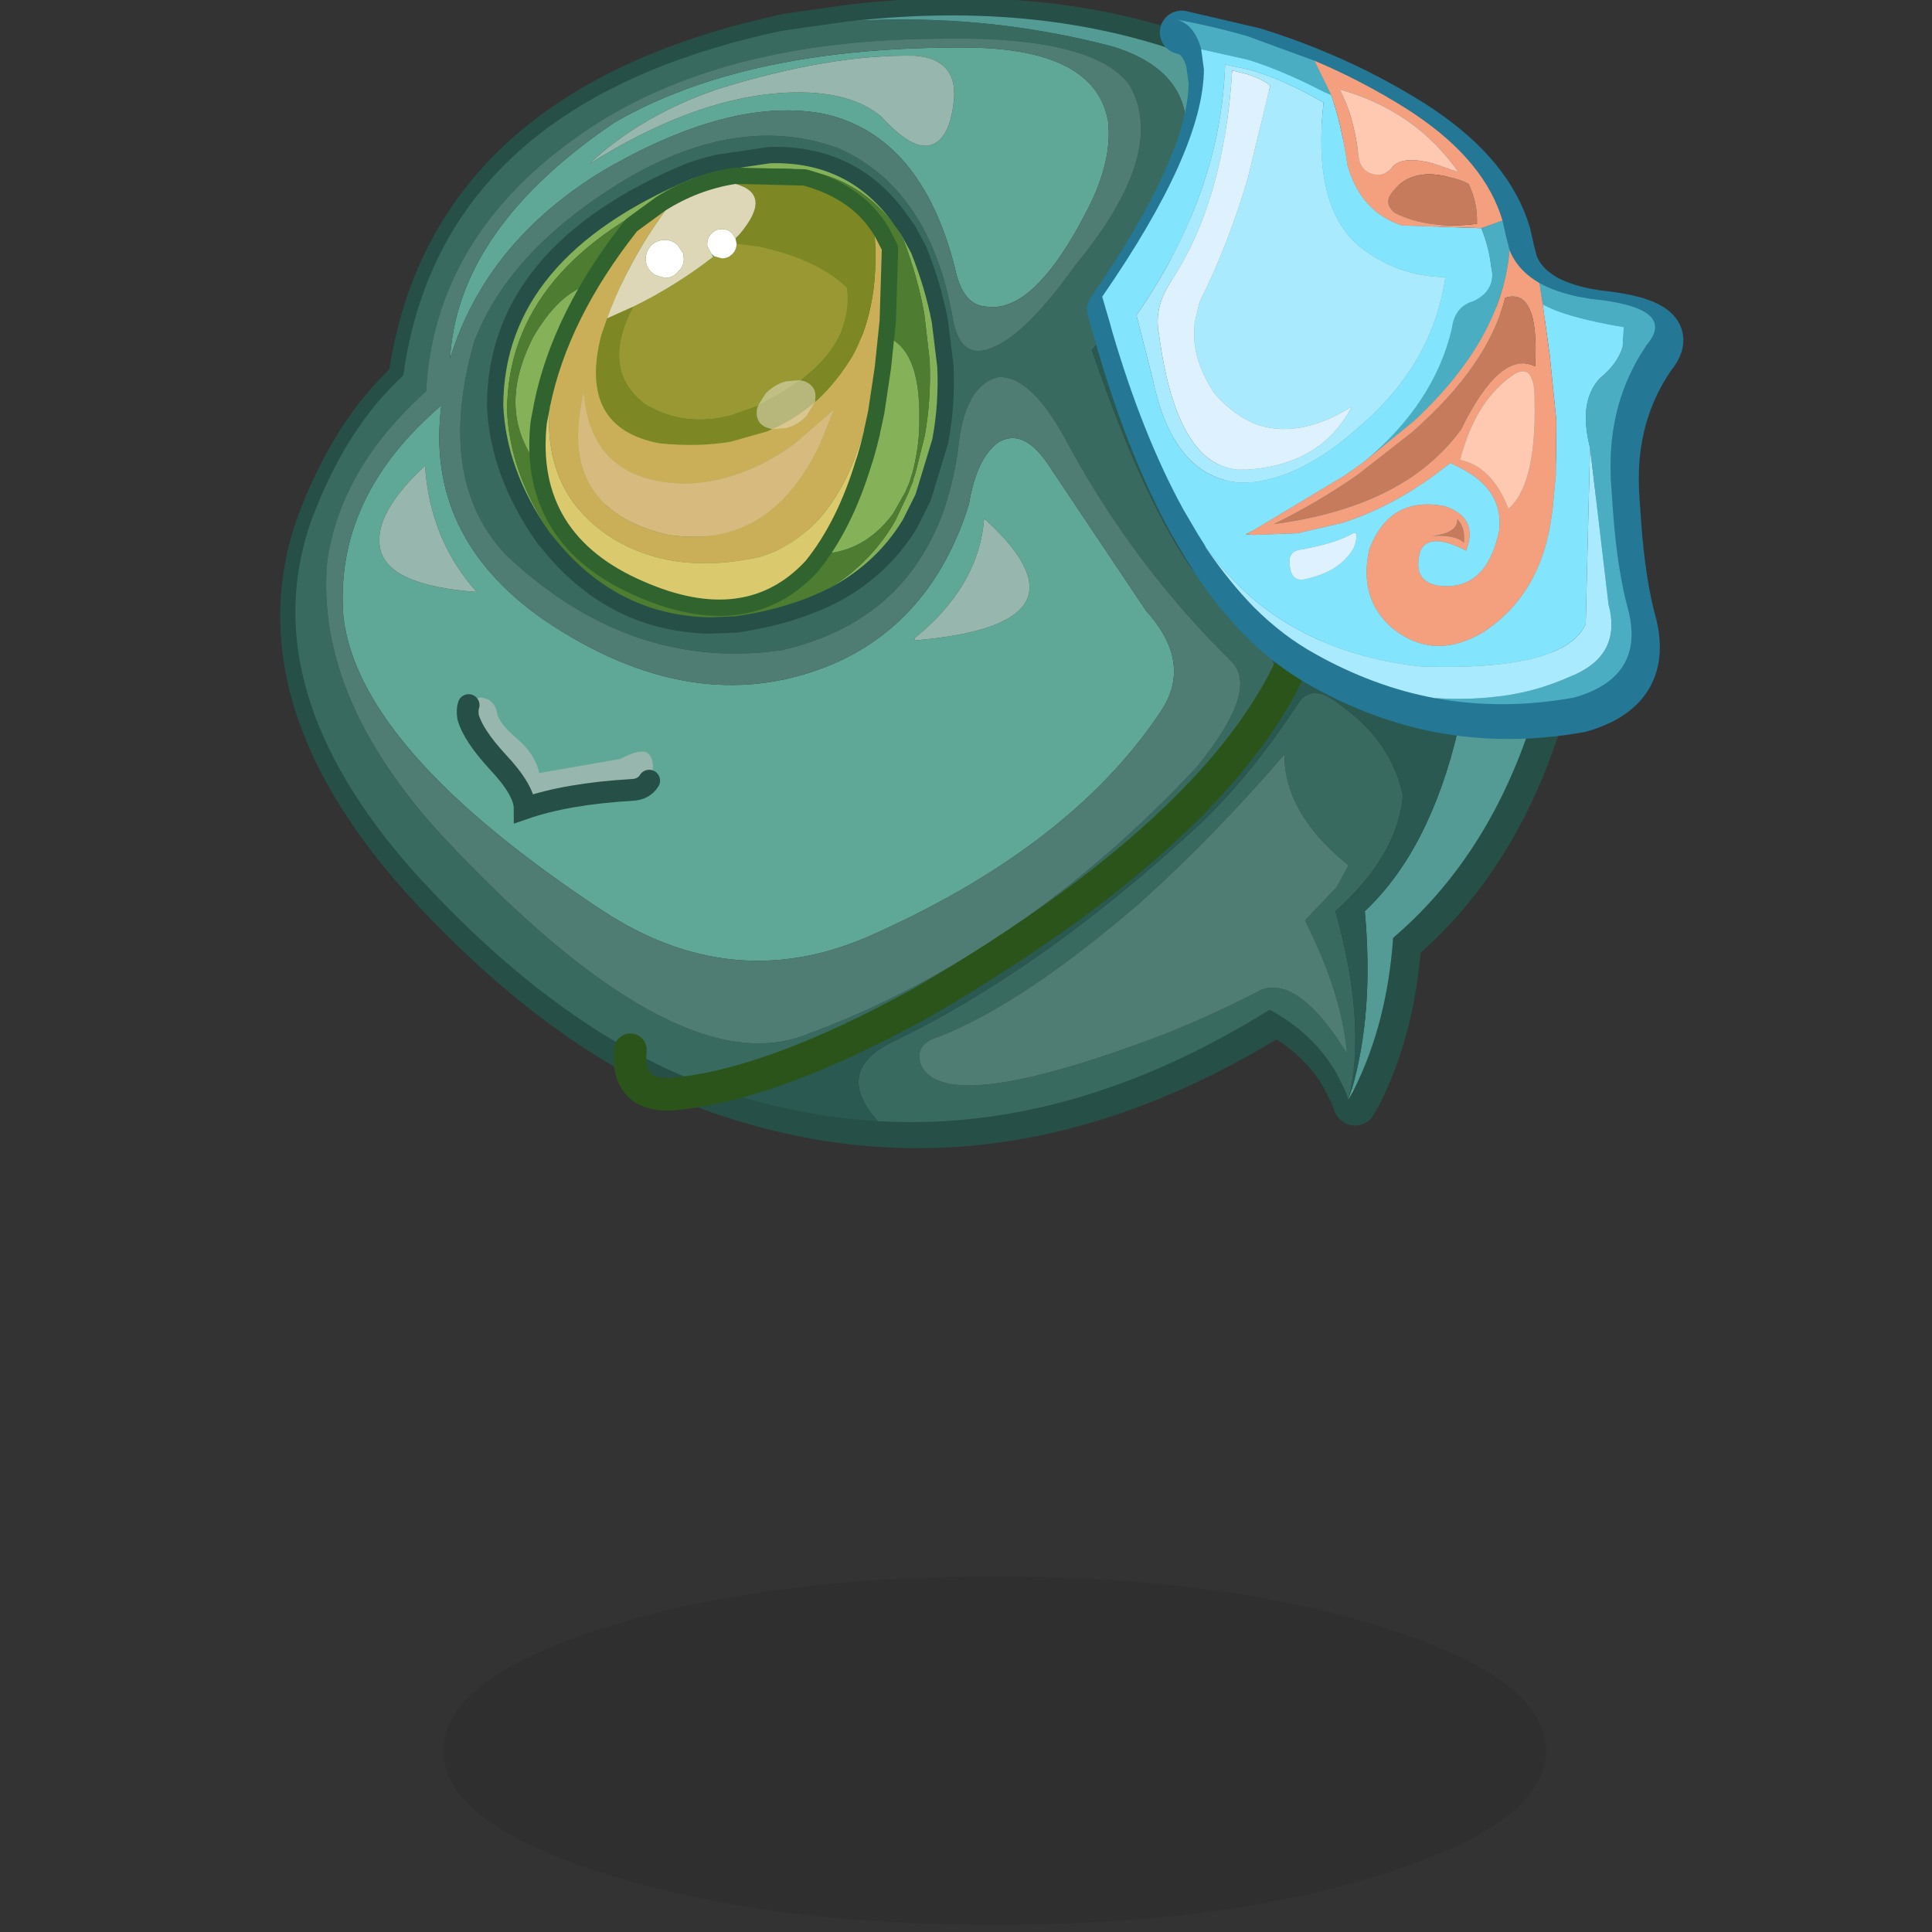 <svg xmlns:ffdec="https://www.free-decompiler.com/flash" xmlns:xlink="http://www.w3.org/1999/xlink" ffdec:objectType="frame" height="100" width="100" xmlns="http://www.w3.org/2000/svg"><rect width="100%" height="100%" fill="#333333" stroke="none"/><use ffdec:characterId="11" height="100.1" transform="translate(0 -.1)" width="100" xlink:href="#a"/><defs><g id="a" transform="translate(0 .1)"><use ffdec:characterId="1" height="24.2" transform="translate(22.95 81.6) scale(.745)" width="76.6" xlink:href="#b"/><use ffdec:characterId="2" height="105.75" transform="matrix(.563 0 0 .563 14.512 -.1)" width="120.6" xlink:href="#c"/><use ffdec:characterId="3" height="45.8" transform="matrix(.563 0 0 .563 31.755 31.705)" width="65.15" xlink:href="#d"/><use ffdec:characterId="4" height="66.95" transform="matrix(.563 0 0 .563 56.262 .55)" width="54.85" xlink:href="#e"/><use ffdec:characterId="5" height="44.75" transform="matrix(.563 0 0 .563 25.205 7.605)" width="42.95" xlink:href="#f"/><use ffdec:characterId="6" height="11.9" transform="matrix(.563 0 0 .563 23.637 35.931)" width="18.7" xlink:href="#g"/><use ffdec:characterId="7" height="580.15" transform="scale(.128 .172)" width="782.2" xlink:href="#h"/></g><g id="c"><path d="M53.3 2.5q34.4-3.75 55.05 20.3 5.35 7 7.95 14.35 5.15 14.85-1.15 31.25-4.05 11.4-12.25 18.4-.55 7.85-3.6 13.95l-.5.9-.35-.9-.75-1.5q-2.1-3.65-6.15-5.85-18.1 11.3-36 10.25-6.95-.4-13.9-2.65l-1.1-.35q-14.15-5-27.7-19.95Q-1.95 64 3.4 48.55 6.55 40 11.9 35.1q3.45-25.05 34.85-31.7l6-.85" fill="none" stroke="#264f47" stroke-linecap="round" stroke-linejoin="round" stroke-width="4"/><path d="M51.3.5q34.4-3.75 55.05 20.3 5.35 7 7.95 14.35 5.15 14.85-1.15 31.25-4.05 11.4-12.25 18.4-.55 7.85-3.6 13.95h-.2q2.05-7.05 1.2-16.4 6-5.65 8.6-16.8-9.35-2.65-14-10Q78.5 35 80.8 16.75l.15-.5.95-5.4q.2-5.85-6.8-8Q63.5-.2 51.3.5" fill="#549b95" fill-rule="evenodd" transform="translate(1.4 1.6)"/><path d="m96.8 99.65-.35-.9-.75-1.5q-2.1-3.65-6.15-5.85-18.1 11.3-36 10.25-4.1-4.5 1.15-7.2 13.8-6.6 28.1-19.8 4.8-4.45 9.3-11.3 1.25-2.1 3.9 0 4.8 3.4 5.8 8.4-.5 5.5-6.2 10.6 2.9 10.35 1.2 17.3m-58.25-1q-14.15-5-27.7-19.95Q-3.95 62 1.4 46.55 4.55 38 9.9 33.1 13.35 8.05 44.75 1.4l6-.85.55-.05q12.2-.7 23.8 2.35 7 2.15 6.8 8l-.95 5.4-.15.5q-2.15 7.75-7.6 14 6.55 19.2 13 24.4 2.9 2.2 3.4 3.6 1.35 2.65-1.05 6.3l-.05.1h.05q-8.7 12.7-30.85 25.6-11.1 6.15-19.15 7.9M86 59.35q-8.85-8.7-14.9-19.8-3.4-6.5-6.5-6.3-3.15.75-3.7 6.7-.5 3.4-1.55 6.2-1 2.5-2.45 4.55-4.15 5.8-12.2 7.65-14 2-25.4-8.8-6.45-6.9-2.9-19.5 3.3-8.75 14.5-15.3 10.25-5.8 19.1-2.5 8.3 3.75 10.4 15.5.5 3.1 2.4 3.1 3.45-.25 8.9-7.9 8.5-10.3 5-16.5-3.3-4.7-18.3-4.3-20.45.25-32.8 9.2Q12.75 20.6 12 34.55q-7.9 7.1-9.1 15.7-1.1 12.45 10.6 25.2 21.35 22.85 33.3 18.3 19.75-7.25 36-24.6 5.9-7.2 3.2-9.8m9.7 20.8 1.1-2-1.1-.95q-4.8-4.35-4.8-9.25-6.65 7.7-13.3 13.65-10.8 9.3-18.5 12.3-2.3.7-1.6 2.6 2.1 4.5 19.7-1.85 5.45-1.9 11.65-5.1 3.05-1.05 6.85 4.4l.95 1.45q-.2-2.45-.95-5-1-3.45-2.9-7.2l2.9-3.05" fill="#386a5f" fill-rule="evenodd" transform="translate(1.4 1.6)"/><path d="M53.55 101.65q-6.95-.4-13.9-2.65l-1.1-.35q8.05-1.75 19.15-7.9 22.15-12.9 30.85-25.6h-.05l.1-.05-.05-.05q2.4-3.65 1.05-6.3-.5-1.4-3.4-3.6-6.45-5.2-13-24.4 5.45-6.25 7.6-14Q78.5 35 92.9 55.55q4.65 7.35 14 10-2.6 11.15-8.6 16.8.85 9.35-1.2 16.4l-.3.9q1.7-6.95-1.2-17.3 5.7-5.1 6.2-10.6-1-5-5.8-8.4-2.65-2.1-3.9 0-4.5 6.85-9.3 11.3-14.3 13.2-28.1 19.8-5.25 2.7-1.15 7.2M88.6 65.1q1.65-2 2.9-5.05l-2.9 5.05" fill="#2a5951" fill-rule="evenodd" transform="translate(1.4 1.6)"/><path d="m97.3 98.75-.5.9.3-.9h.2m-8.75-33.7.05.05-.1.05.05-.1m.05.05 2.9-5.05q-1.25 3.05-2.9 5.05M74.7 9.75q.4 3.65-1.9 8.1-4.95 9.7-9.4 8.9-2.1-.15-2.8-3.6-3.1-12.1-12-14.1-8.5-1.65-20.3 5.2-10.8 6.55-14.1 17.3.7-11.95 15.1-21.7 12.15-7.05 32.6-6.9 11.65.15 12.8 6.8M56.95 3.7q-7.75-.15-18.1 3.05Q31.7 9.2 27 13.65q9.3-5.85 17.3-6.5 6.4-.5 9.55 2.15 2.75 3 4.4 2.65 1.75-.4 2.2-3.6.7-4.3-3.5-4.65m7.65 35.55q2.25-1.35 4.5 1.9l9.1 13.6q4.35 4.8 1.3 9.3-8.35 12.5-27 20.7-12.4 5.3-24.2-2.4-22.4-14.75-23.9-27-.9-11.05 9-19.5-1.55 12.05 9.4 19.7 13.75 9.3 26.3 4.2 4.6-1.9 7.8-5.55 2.9-3.3 4.6-8.05l.4-1.2q.7-4.25 2.7-5.7M11.9 41.4q-4.7 4.35-4.15 7.5.6 3.5 8.9 4.1-4.3-4.8-4.75-11.6m54.8 8.75q-1-1.75-3.4-3.9-.5 6.25-6.4 11l.05.2q7.65-.65 9.75-2.95 1.55-1.7 0-4.35" fill="#5fa897" fill-rule="evenodd" transform="translate(1.4 1.6)"/><path d="M86 59.35q2.7 2.6-3.2 9.8-16.25 17.35-36 24.6-11.95 4.55-33.3-18.3Q1.8 62.7 2.9 50.25q1.2-8.6 9.1-15.7.75-13.95 13.6-23.2 12.35-8.95 32.8-9.2 15-.4 18.3 4.3 3.5 6.2-5 16.5-5.45 7.65-8.9 7.9-1.9 0-2.4-3.1Q58.3 16 50 12.25q-8.85-3.3-19.1 2.5-11.2 6.55-14.5 15.3-3.55 12.6 2.9 19.5 11.4 10.8 25.4 8.8 8.05-1.85 12.2-7.65 1.45-2.05 2.45-4.55 1.05-2.8 1.55-6.2.55-5.95 3.7-6.7 3.1-.2 6.5 6.3 6.05 11.1 14.9 19.8m9.7 20.8-2.9 3.05q1.9 3.75 2.9 7.2.75 2.55.95 5l-.95-1.45q-3.8-5.45-6.85-4.4-6.2 3.2-11.65 5.1Q59.6 101 57.5 96.5q-.7-1.9 1.6-2.6 7.7-3 18.5-12.3 6.65-5.95 13.3-13.65 0 4.9 4.8 9.25l1.1.95-1.1 2m-21-70.4q-1.15-6.65-12.8-6.8-20.45-.15-32.6 6.9-14.4 9.75-15.1 21.7 3.3-10.75 14.1-17.3 11.8-6.85 20.3-5.2 8.9 2 12 14.1.7 3.45 2.8 3.6 4.45.8 9.4-8.9 2.3-4.45 1.9-8.1m-10.1 29.5q-2 1.45-2.7 5.7l-.4 1.2q-1.7 4.75-4.6 8.05-3.2 3.65-7.8 5.55-12.55 5.1-26.3-4.2-10.95-7.65-9.4-19.7-9.9 8.45-9 19.5 1.5 12.25 23.9 27 11.8 7.7 24.2 2.4 18.65-8.2 27-20.7 3.05-4.5-1.3-9.3l-9.1-13.6q-2.25-3.25-4.5-1.9" fill="#4f7d73" fill-rule="evenodd" transform="translate(1.4 1.6)"/><path d="M56.95 3.7q4.2.35 3.5 4.65-.45 3.2-2.2 3.6-1.65.35-4.4-2.65-3.15-2.65-9.55-2.15-8 .65-17.3 6.5 4.7-4.45 11.85-6.9 10.35-3.2 18.1-3.05M11.9 41.4q.45 6.8 4.75 11.6-8.3-.6-8.9-4.1-.55-3.15 4.15-7.5m54.8 8.75q1.55 2.65 0 4.35-2.1 2.3-9.75 2.95l-.05-.2q5.9-4.75 6.4-11 2.4 2.15 3.4 3.9" fill="#97b6ae" fill-rule="evenodd" transform="translate(1.4 1.6)"/></g><g id="e"><path d="m45.75 27.5 1.15.2q8.15.8 5.1 4.3l-.05.1q-3.45 5.15-3.2 11.8v.3l.2 2.9q.4 5.6 1.45 9.35 1.45 6.05-5 7.9-6.6 1.2-12.85.05-5.6-1.05-10.95-4.05-3-1.65-5.65-4.3-2.3-2.35-4.4-5.45l-.15-.3-.6-.95-1.35-2.3q-3.7-6.75-6.5-16.25l-.25-.9-.7-2.4q9.3-13.45 9.35-20.9l-.25-1.85Q10.45 2.35 8.7 2l6.65 1.55q3.1.95 6.15 2.25 4.4 1.85 8.6 4.5l.75.5q6.35 4.3 7.95 9.7l.35 1.55.3 1.15q.7 1.85 2.75 3.05 1.45.8 3.55 1.25z" fill="none" stroke="#247795" stroke-linecap="round" stroke-linejoin="round" stroke-width="4"/><path d="M40.2 24.25q1.45.8 3.55 1.25l1.15.2q8.15.8 5.1 4.3l-.05.1q-3.45 5.15-3.2 11.8v.3l.2 2.9q.4 5.6 1.45 9.35 1.45 6.05-5 7.9-6.6 1.2-12.85.05 7.05.45 12.3-1.9 5-1.9 3.7-6.7l-1.7-14.4q-1.1-4.25.9-6.4 1.65-1.35 2.1-2.9l.1-1.8q-5.35-.9-7.45-2.1l-.3-1.95M9.1 2.75Q8.45.35 6.7 0q3.35.6 6.65 1.55L19.5 3.8l1.55 3.15-.6-.25-.4-.2q-3.6-1.85-6.7-2.8L9.1 2.75M36.8 18.5l.35 1.55.3 1.15q-.65 8.15-8.75 15.7l-4.65 3.8q6.5-5.4 8.1-12.3.25-2 2-2.5 2.15-1.05 1.6-3.2-.2-1.8-.9-3.5l1.95-.7" fill="#4aadc2" fill-rule="evenodd" transform="translate(1.4 .8)"/><path d="M40.5 26.2q2.1 1.2 7.45 2.1l-.1 1.8q-.45 1.55-2.1 2.9-2 2.15-.9 6.4l-.4 16.2q-1.95 4.3-15.1 3.9-9.25-1-15.4-6.15-2.45-2.1-4.4-4.8l-.15-.25-.6-.95-1.35-2.3Q3.75 38.3.95 28.8l-.25-.9-.7-2.4Q9.3 12.05 9.35 4.6L9.1 2.75l4.25.95q3.1.95 6.7 2.8l.4.2.6.25q.95 2.7 1.5 6.45 1.2 4.3 5 5.55l7.3.25q.7 1.7.9 3.5.55 2.15-1.6 3.2-1.75.5-2 2.5-1.6 6.9-8.1 12.3l-1.7 1.2-8.4 5.05-.75.4.75.05 4-.15 4.1-.95q4.3-1.35 8.5-4.4L32 40.8q1.15.5 2.05 1.1 2.8 1.95 2.45 5.1-1.15 5.45-5.35 5.1-2.75-.3-1.9-3.25.85-1.75 4.2 0 1.2-3.05-2-4.1-5.05-.95-6.9 4-1 4.55 2.15 7.25 3.85 3.05 8.4.3 5.25-3.5 6.2-10.55l.1-.65.3-3.2.05-5-.6-5.95-.65-4.75m-8.95-2.5q-4.45-.05-8-2.9-4.25-3.7-3.2-13.15-3.8-2.2-6.95-3.05l-2.1-.45Q10.9 16 3.15 27.2l1.5 5.9q1.35 6.45 4.9 8.55 1.4.8 3.1.95l1.3-.05q4.6-.6 9.4-4.85 7.05-5.9 8.2-14m-8.4 24.85q.6-1.8-.35-1.15-1.65.85-4.8 1.4-.95.25-.75 1.45.15 1.65 1.7 1.15 3-.7 4.2-2.85" fill="#82e4fd" fill-rule="evenodd" transform="translate(1.4 .8)"/><path d="m40.2 24.25.3 1.95.65 4.75.6 5.95-.05 5-.3 3.2-.1.65q-.95 7.05-6.2 10.55-4.55 2.75-8.4-.3-3.15-2.7-2.15-7.25 1.85-4.95 6.9-4 3.2 1.05 2 4.1-3.35-1.75-4.2 0-.85 2.95 1.9 3.25 4.2.35 5.35-5.1.35-3.15-2.45-5.1-.9-.6-2.05-1.1l-1.45 1.1q-4.2 3.05-8.5 4.4l-4.1.95-4 .15-.75-.05.75-.4 8.4-5.05 1.7-1.2 4.65-3.8q8.1-7.55 8.75-15.7.7 1.85 2.75 3.05M19.5 3.8q4.4 1.85 8.6 4.5l.75.5q6.35 4.3 7.95 9.7l-1.95.7-7.3-.25q-3.8-1.25-5-5.55-.55-3.75-1.5-6.45L19.5 3.8m2.9 3.85q.8 2 1.15 4.75.1 1.7 1.7 1.9.95 0 1.45-.75 1-1.1 4.05-.2l2 .7q-3.95-5.65-10.9-7.6l.55 1.2m4.3 8.2q-.9 1.05.2 1.95 3.1 1.55 7.55 1v-.5q0-1.5-.75-3.15-.65-.4-1.85-.65l-.4-.1q-3.15-.65-4.75 1.45M38 32.55q-3.65 2.35-5.1 7.95 1.45.3 2.55 1.4 1.15 1.15 1.9 3.1 1.15-1 1.75-3.1.75-2.6.65-6.85.05-3.4-1.75-2.5m-.95-6.95q-1.55 6.2-8.55 12.35l-5.05 3.95q-3.6 2.5-7.65 4.5 7.95-1.05 12.9-4.5 2.55-1.8 4.3-4.2 3.6-7.35 6.8-5.8.4-7.3-2.75-6.3m-3.8 22.5q.15-1.35-.6-2.15.05 1.3-2.35 1.55 2.1-.15 2.95.6" fill="#f4a07e" fill-rule="evenodd" transform="translate(1.4 .8)"/><path d="m22.4 7.65-.55-1.2q6.95 1.95 10.9 7.6l-2-.7q-3.05-.9-4.05.2-.5.75-1.45.75-1.6-.2-1.7-1.9-.35-2.75-1.15-4.75M38 32.55q1.8-.9 1.75 2.5.1 4.25-.65 6.85-.6 2.1-1.75 3.1-.75-1.95-1.9-3.1-1.1-1.1-2.55-1.4 1.45-5.6 5.1-7.95" fill="#ffc9b1" fill-rule="evenodd" transform="translate(1.4 .8)"/><path d="M26.7 15.85q1.6-2.1 4.75-1.45l.4.1q1.2.25 1.85.65.75 1.65.75 3.15v.5q-4.45.55-7.55-1-1.1-.9-.2-1.95m10.35 9.75q3.15-1 2.75 6.3-3.2-1.55-6.8 5.8-1.75 2.4-4.3 4.2-4.95 3.45-12.9 4.5 4.05-2 7.65-4.5l5.05-3.95q7-6.15 8.55-12.35m-3.8 22.5q-.85-.75-2.95-.6 2.4-.25 2.35-1.55.75.8.6 2.15" fill="#c67b5c" fill-rule="evenodd" transform="translate(1.4 .8)"/><path d="m44.85 39.4 1.7 14.4q1.3 4.8-3.7 6.7-5.25 2.35-12.3 1.9-5.6-1.05-10.95-4.05-3-1.65-5.65-4.3-2.3-2.35-4.4-5.45l-.15-.3.15.25q1.95 2.7 4.4 4.8 6.15 5.15 15.4 6.15 13.15.4 15.1-3.9l.4-16.2m-13.3-15.7q-1.15 8.1-8.2 14-4.8 4.25-9.4 4.85l-1.3.05q-1.7-.15-3.1-.95-3.55-2.1-4.9-8.55l-1.5-5.9Q10.9 16 11.3 4.15l2.1.45q3.15.85 6.95 3.05-1.05 9.45 3.2 13.15 3.55 2.85 8 2.9M13.35 5.05l-1.4-.35q-.75 12.1-5.7 19.5-1.2 1.9-1.15 3.7l.05.8.05.1q1.1 8.6 4.35 11.4 1.25 1 2.8 1.2h1l.6-.05q6.35-.65 9-5.75-5 3.1-9 1.55l-.6-.3q-1.65-.85-3.1-2.55l-.7-1.2q-1.15-2.25-1.1-4.3l.05-.9.45-1.9q2.6-5.2 4.4-11.25l2.1-8.65q-.7-.6-2.1-1.05" fill="#a9eaff" fill-rule="evenodd" transform="translate(1.4 .8)"/><path d="M13.35 5.05q1.4.45 2.1 1.05l-2.1 8.65Q11.55 20.8 8.95 26l-.45 1.9-.05.9q-.05 2.05 1.1 4.3l.7 1.2q1.45 1.7 3.1 2.55l.6.3q4 1.55 9-1.55-2.65 5.1-9 5.75l-.6.05h-1q-1.55-.2-2.8-1.2Q6.3 37.4 5.2 28.8l-.05-.1-.05-.8q-.05-1.8 1.15-3.7 4.95-7.4 5.7-19.5l1.4.35m9.8 43.5q-1.2 2.15-4.2 2.85-1.55.5-1.7-1.15-.2-1.2.75-1.45 3.15-.55 4.8-1.4.95-.65.35 1.15" fill="#def1ff" fill-rule="evenodd" transform="translate(1.4 .8)"/></g><g id="f"><path d="m38.35 8.55.65 1.2q1.3 3.25 1.9 6.4l.5 4.1q.15 3.35-.45 6.6l-1.55 5.1-1.15 2.3q-2.35 3.9-6.55 6.2-1.55.8-3.3 1.4-2.5.85-5.5 1.3l-2.45.1q-8.65-.2-14.35-7.4l-.3-.35-.1-.15q-3.95-5.7-4.2-11.6.05-13.55 17.3-20.8 1.3-.45 2.5-.75l4.75-.7q7.25-.2 11.35 5.6l.65.9.3.55z" fill="none" stroke="#264f47" stroke-linecap="round" stroke-linejoin="round" stroke-width="3"/><path d="M36.8 7.05h.05l.65 1.2q1.3 3.25 1.9 6.4l.5 4.1q.15 3.35-.45 6.6l-1.55 5.1-1.15 2.3q-2.35 3.9-6.55 6.2 3.7-2.35 5.85-6.1l1.15-2.45.3-.75.15-.35.05-.25.2-.6.85-3.4q.6-3.4.45-6.95l-.5-4.3q-.6-3.3-1.9-6.75m-.9-1.45Q31.8.3 24.9.5l-4.75.7-2.5.75Q.4 9.2.35 22.75q.25 5.6 3.85 11.1-3.95-5.7-4.2-11.6Q.05 8.7 17.3 1.45 18.6 1 19.8.7l4.75-.7Q31.8-.2 35.9 5.6m-1.3 10.15q3.75.8 3.65 7.75.05 2.25-.6 4.85l-.25.8-.1.3-.35.8-1.1 1.95q-3.05 4.15-8.15 3.7-18.1-2.6-24.5-8.1-3.95-5.1-.4-11.9 3.65-6.2 8.4-4.65 11.15 3 23.4 4.5" fill="#85b158" fill-rule="evenodd" transform="translate(1.5 1.5)"/><path d="M36.8 7.05q1.3 3.45 1.9 6.75l.5 4.3q.15 3.55-.45 6.95l-.85 3.4-.2.6-.05.25-.15.35-.3.75-1.15 2.45q-2.15 3.75-5.85 6.1-1.55.8-3.3 1.4-2.5.85-5.5 1.3l-2.45.1q-8.65-.2-14.35-7.4L4.3 34l-.1-.15Q.6 28.35.35 22.75.4 9.2 17.65 1.95l2.5-.75L24.9.5q6.9-.2 11 5.1l.65.9.25.55m-2.2 8.7q-12.25-1.5-23.4-4.5Q6.45 9.7 2.8 15.9q-3.55 6.8.4 11.9 6.4 5.5 24.5 8.1 5.1.45 8.15-3.7l1.1-1.95.35-.8.1-.3.25-.8q.65-2.6.6-4.85.1-6.95-3.65-7.75" fill="#4e7c31" fill-rule="evenodd" transform="translate(1.5 1.5)"/><path d="M36.85 7.05h-.05l-.25-.55.3.55" fill="#5fa897" fill-rule="evenodd" transform="translate(1.5 1.5)"/><path d="m36.3 9.45-.2 6.5-.45 4.3-.6 4-.3 1.4-.05.2-.05.3-.3 1.2-.3 1.05-.15.45q-1.7 5.6-4.6 9.2-5.55 6-14.9 1.9-10-4.3-8.9-14.5l.25-1.3.05-.3q1.65-8.05 8-16.1l2.6-1.9q3-1.9 6.45-2.45l6.25.15q4.55 1.25 6.55 4.65l.65 1.25z" fill="none" stroke="#31632e" stroke-linecap="round" stroke-linejoin="round" stroke-width="3"/><path d="m34.15 6.7.65 1.25-.2 6.5-.45 4.3-.6 4-.3 1.4-.05.2-.05.3-.4 1.2-.35 1-.15.45q-2.9 7.2-8.7 8.9-8 1.75-13.65-1.8-5.6-3.65-5.7-10.45l.05-1.3.05-.3q1.65-8.05 8-16.1l2.6-1.9Q11.5 9 9.55 14.25L9 15.85q-2.15 8.5 5.4 9.9 3.5.35 6.5-.15l3.35-.95.45-.2 1.3-.1q1.15-.3 1.9-1.15l.75-1.25.3-.25q1.75-1.65 3.15-3.95.85-1.55 1.35-3.3 1-3.5.7-7.75M15.1 34.15q9.35 1.5 14-8.3l1.3-3.2-3.7 3.2q-4.7 3.4-9.8 3.6-8.85-.05-9.5-8.4-2.6 10.7 7.7 13.1" fill="#caaf58" fill-rule="evenodd" transform="translate(1.5 1.5)"/><path d="m21.35 1.9 6.25.15q4.55 1.25 6.55 4.65.3 4.25-.7 7.75-.5 1.75-1.35 3.3-1.4 2.3-3.15 3.95l-.3.25.05-.5q0-.9-.8-1.3-.25-.15-.5-.15v-.15q3.2-2.45 4-5.4.4-1.45.2-3-2.65-2.6-8.1-3.8l-2.05-.25-.1-.5.35-.35q3.15-3.7-.35-4.65m3.35 22.55-.45.2-3.35.95q-3 .5-6.5.15-7.55-1.4-5.4-9.9l.55-1.6 2.45-1.1q-3.1 5.85 1.1 9 3.55 2.1 7.8 1l2.55-.9q-.15.35-.15.7 0 .9.8 1.3l.6.2" fill="#7d8724" fill-rule="evenodd" transform="translate(1.5 1.5)"/><path d="m19.4 8.55.7.2q.55 0 .95-.4.4-.4.4-.95l2.05.25q5.45 1.2 8.1 3.8.2 1.55-.2 3-.8 2.95-4 5.4l-.1.1-1.3.1q-1.1.3-1.9 1.15l-.65 1.05-2.55.9q-4.25 1.1-7.8-1-4.2-3.15-1.1-9 3.9-1.9 7.3-4.55l.1-.05" fill="#9a9833" fill-rule="evenodd" transform="translate(1.5 1.5)"/><path d="m19.15 8.35-.4-.75v-.2q0-.55.4-.95.4-.4.95-.4.55 0 .95.4l.3.45.1.5q0 .55-.4.95-.4.4-.95.4l-.7-.2-.25-.2m-5.25 1.9-.3-.25q-.5-.5-.5-1.2t.5-1.25q.55-.5 1.25-.5t1.2.5l.5.75.05.5q0 .7-.55 1.2-.5.55-1.2.55l-.95-.3" fill="#fff" fill-rule="evenodd" transform="translate(1.5 1.5)"/><path d="M14.9 4.35q3-1.9 6.45-2.45 3.5.95.35 4.65l-.35.35-.3-.45q-.4-.4-.95-.4-.55 0-.95.4-.4.4-.4.95v.2l.4.75.15.25q-3.4 2.65-7.3 4.55l-2.45 1.1Q11.5 9 14.9 4.35m-1 5.9.95.3q.7 0 1.2-.55.55-.5.55-1.2l-.05-.5-.5-.75q-.5-.5-1.2-.5t-1.25.5q-.5.55-.5 1.25t.5 1.2l.3.25" fill="#ddd7b7" fill-rule="evenodd" transform="translate(1.5 1.5)"/><path d="M27.4 20q.25 0 .5.15.8.4.8 1.3l-.05.5q-1.8 1.55-3.95 2.5l-.6-.2q-.8-.4-.8-1.3 0-.35.15-.7 1.85-.9 3.85-2.3l.1.05" fill="#b7b77b" fill-rule="evenodd" transform="translate(1.5 1.5)"/><path d="m23.45 22.25.65-1.05q.8-.85 1.9-1.15l1.3-.1q-2 1.4-3.85 2.3" fill="#c1bf84" fill-rule="evenodd" transform="translate(1.5 1.5)"/><path d="m19.15 8.35.25.2-.1.05-.15-.25m8.15 11.6.1-.1V20l-.1-.05" fill="#5fa897" fill-rule="evenodd" transform="translate(1.5 1.5)"/><path d="m28.65 21.95-.75 1.25q-.75.85-1.9 1.15l-1.3.1q2.15-.95 3.95-2.5" fill="#dac78f" fill-rule="evenodd" transform="translate(1.5 1.5)"/><path d="m33.15 24.65-.3 1.2-.3 1.05-.15.45q-1.7 5.6-4.6 9.2-5.55 6-14.9 1.9-10-4.3-8.9-14.5l.25-1.3-.05 1.3q.1 6.8 5.7 10.45 5.65 3.55 13.65 1.8 5.8-1.7 8.7-8.9l.15-.45.35-1 .4-1.2" fill="#dac96d" fill-rule="evenodd" transform="translate(1.5 1.5)"/><path d="M15.1 34.15q-10.3-2.4-7.7-13.1.65 8.35 9.5 8.4 5.1-.2 9.8-3.6l3.7-3.2-1.3 3.2q-4.65 9.8-14 8.3" fill="#d7ba7e" fill-rule="evenodd" transform="translate(1.5 1.5)"/></g><g id="g"><path d="M16.7 7.65q-.5.8-1.55.85-6 .35-9.9 1.7 0-1.65-2.5-4.3Q.5 3.45.05 1.8-.05 1.1.1.7L.25.45.6.15 1.2 0q1.35.15 1.55 1.6.3.9 1.75 2.15 1.65 1.35 2.1 3.2l7.45-1.3q2.15-1.15 2.7-.35.55.9.1 2l-.15.35" fill="#97b6ae" fill-rule="evenodd" transform="translate(1 .3)"/><path d="M1.1 1q-.15.4-.05 1.1.45 1.65 2.7 4.1 2.5 2.65 2.5 4.3 3.9-1.35 9.9-1.7 1.05-.05 1.55-.85" fill="none" stroke="#264f47" stroke-linecap="round" stroke-linejoin="miter-clip" stroke-miterlimit="3" stroke-width="2"/></g><path d="M65.35 3.55Q76.6 7.1 76.6 12.1q0 5-11.25 8.55-11.2 3.55-27.05 3.55-15.85 0-27.1-3.55Q0 17.1 0 12.1q0-5 11.2-8.55Q22.45 0 38.3 0q15.85 0 27.05 3.55" fill="#282828" fill-opacity=".353" fill-rule="evenodd" id="b"/><path d="M63.65 1.5q-5.45 16.95-35.2 34.3-14.2 7.85-23.4 8.5-3.9 0-3.5-4.1" fill="none" stroke="#2b541a" stroke-linecap="round" stroke-linejoin="round" stroke-width="3" id="d"/><path d="M782.2 580.15H0V0h782.2v580.15" fill="#fff" fill-opacity="0" fill-rule="evenodd" id="h"/></defs></svg>
